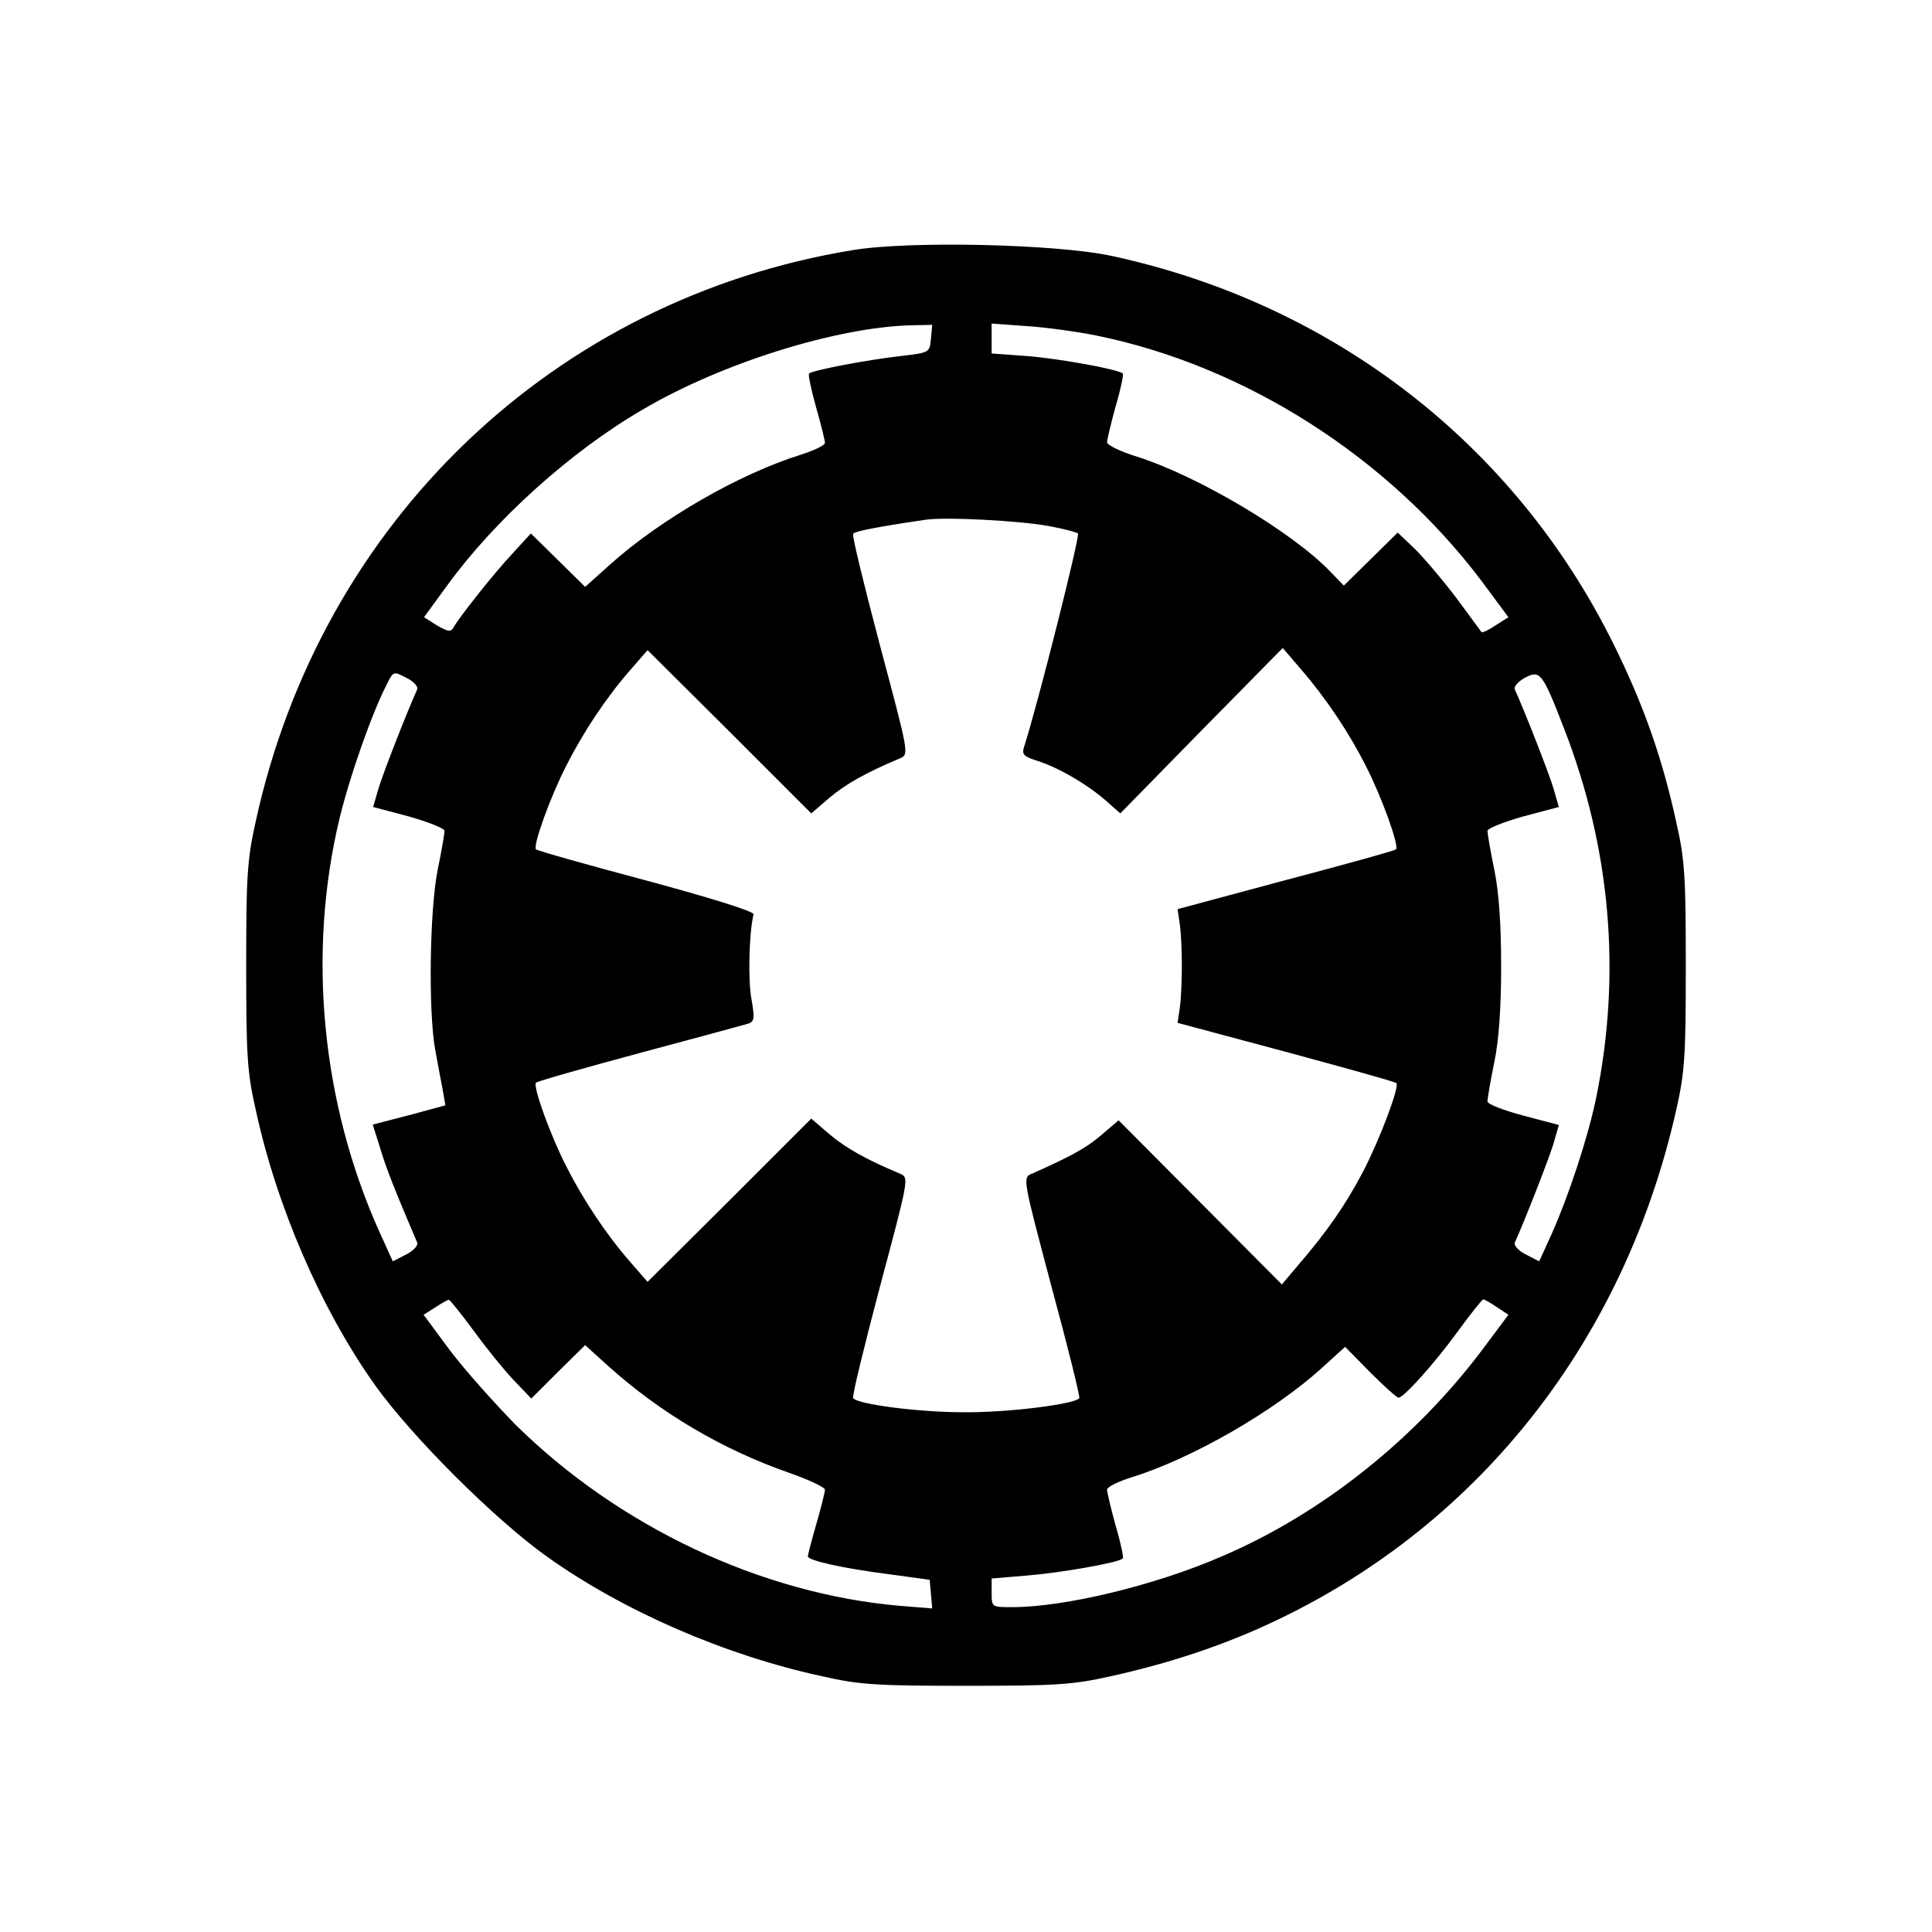 <?xml version="1.0" standalone="no"?>
<!DOCTYPE svg PUBLIC "-//W3C//DTD SVG 20010904//EN"
 "http://www.w3.org/TR/2001/REC-SVG-20010904/DTD/svg10.dtd">
<svg version="1.0" xmlns="http://www.w3.org/2000/svg"
 width="452pt" height="452pt" viewBox="0 0 452 452"
 preserveAspectRatio="xMidYMid meet">

<g transform="translate(0,452) scale(0.1,-0.1)"
fill="#000000" stroke="none">
<path d="M1996 3935 c-699 -114 -1245 -635 -1398 -1338 -20 -89 -22 -131 -22
-337 0 -205 2 -248 22 -335 49 -228 154 -469 279 -645 87 -122 282 -316 403
-402 178 -127 417 -231 645 -280 87 -20 130 -22 335 -22 206 0 248 2 337 22
141 31 270 74 391 132 478 228 814 659 934 1195 20 88 22 129 22 335 0 205 -2
248 -22 335 -33 152 -77 277 -148 420 -231 466 -655 794 -1172 906 -128 28
-472 36 -606 14z m182 -207 c-3 -33 -3 -33 -71 -41 -72 -8 -207 -33 -214 -41
-3 -2 5 -38 16 -78 12 -41 21 -79 21 -84 0 -6 -26 -18 -57 -28 -144 -45 -328
-151 -446 -257 l-58 -52 -64 63 -63 62 -43 -47 c-44 -47 -124 -148 -138 -173
-6 -11 -13 -10 -39 5 l-30 19 54 74 c111 153 289 314 458 412 185 109 455 193
629 197 l48 1 -3 -32z m387 7 c349 -71 683 -285 901 -574 l63 -85 -30 -19
c-16 -11 -31 -18 -33 -16 -1 2 -28 38 -58 79 -31 41 -75 93 -97 115 l-41 39
-63 -62 -63 -62 -33 34 c-89 92 -306 221 -449 267 -40 12 -72 28 -72 34 0 6 9
44 20 84 12 40 19 75 17 77 -10 10 -149 35 -224 41 l-83 6 0 35 0 35 83 -6
c45 -3 118 -13 162 -22z m-110 -446 c33 -6 63 -14 67 -17 5 -6 -93 -396 -126
-499 -6 -18 -1 -23 31 -33 50 -16 115 -54 159 -92 l35 -31 190 194 190 193 42
-49 c59 -68 113 -149 152 -226 37 -72 79 -188 71 -196 -2 -3 -118 -35 -258
-72 l-253 -68 5 -34 c3 -19 5 -63 5 -99 0 -36 -2 -80 -5 -99 l-5 -34 254 -68
c140 -38 256 -70 258 -73 8 -7 -39 -132 -78 -207 -41 -78 -84 -140 -152 -219
l-38 -45 -191 192 -191 192 -41 -35 c-35 -30 -72 -50 -162 -90 -22 -9 -21 -11
46 -264 38 -140 67 -257 65 -261 -9 -14 -167 -34 -270 -33 -108 0 -250 19
-259 33 -3 4 26 122 63 262 67 251 68 254 47 263 -79 33 -127 60 -165 92 l-43
37 -191 -191 -192 -191 -40 46 c-57 65 -111 147 -150 224 -37 72 -79 188 -71
196 2 3 111 34 241 69 131 35 245 66 255 69 15 5 16 12 8 58 -8 43 -6 153 5
198 1 7 -106 40 -251 79 -139 37 -256 70 -258 73 -8 8 34 124 71 196 39 77 93
159 150 224 l40 46 192 -191 191 -191 43 37 c38 32 86 59 165 92 21 9 20 12
-47 263 -37 140 -66 258 -63 262 3 6 54 16 169 33 46 7 222 -2 290 -15z
m-1479 -382 c-24 -53 -79 -194 -90 -230 l-13 -45 83 -22 c46 -13 84 -28 84
-34 0 -6 -7 -47 -16 -91 -19 -94 -22 -331 -6 -420 6 -33 14 -76 18 -96 l6 -35
-85 -23 -85 -22 18 -57 c14 -47 34 -97 86 -219 3 -6 -8 -19 -26 -28 l-31 -16
-30 66 c-137 303 -171 655 -94 973 24 98 76 246 110 311 15 31 16 31 46 15 17
-8 28 -21 25 -27z m2683 -91 c109 -280 135 -573 75 -866 -19 -91 -63 -225
-103 -315 l-30 -66 -31 16 c-18 9 -29 22 -26 28 24 53 79 194 90 230 l13 45
-83 22 c-46 12 -84 27 -84 33 0 7 7 48 16 92 11 52 16 131 16 225 0 94 -5 173
-16 225 -9 44 -16 85 -16 91 0 6 38 21 84 34 l83 22 -13 45 c-11 36 -66 177
-90 230 -3 6 7 18 23 27 36 19 41 14 92 -118z m-2551 -1409 c29 -40 71 -92 93
-115 l42 -44 63 63 63 62 53 -48 c122 -110 267 -196 425 -251 46 -16 83 -34
83 -39 0 -6 -9 -42 -20 -80 -11 -38 -20 -73 -20 -76 0 -10 81 -28 190 -42 l95
-13 3 -33 3 -34 -75 6 c-325 28 -658 185 -900 424 -48 49 -117 126 -152 172
l-63 85 27 17 c15 10 29 18 32 18 3 0 29 -33 58 -72z m2394 55 l27 -18 -59
-79 c-158 -211 -377 -386 -611 -486 -156 -68 -368 -119 -491 -119 -48 0 -48 0
-48 34 l0 33 83 7 c76 6 215 30 224 40 2 2 -5 37 -17 77 -11 40 -20 78 -20 84
0 6 26 19 58 29 142 44 334 155 445 256 l54 49 59 -60 c32 -32 62 -59 66 -59
12 0 85 81 140 157 29 40 55 72 58 73 3 0 17 -8 32 -18z"/>
</g>
</svg>
